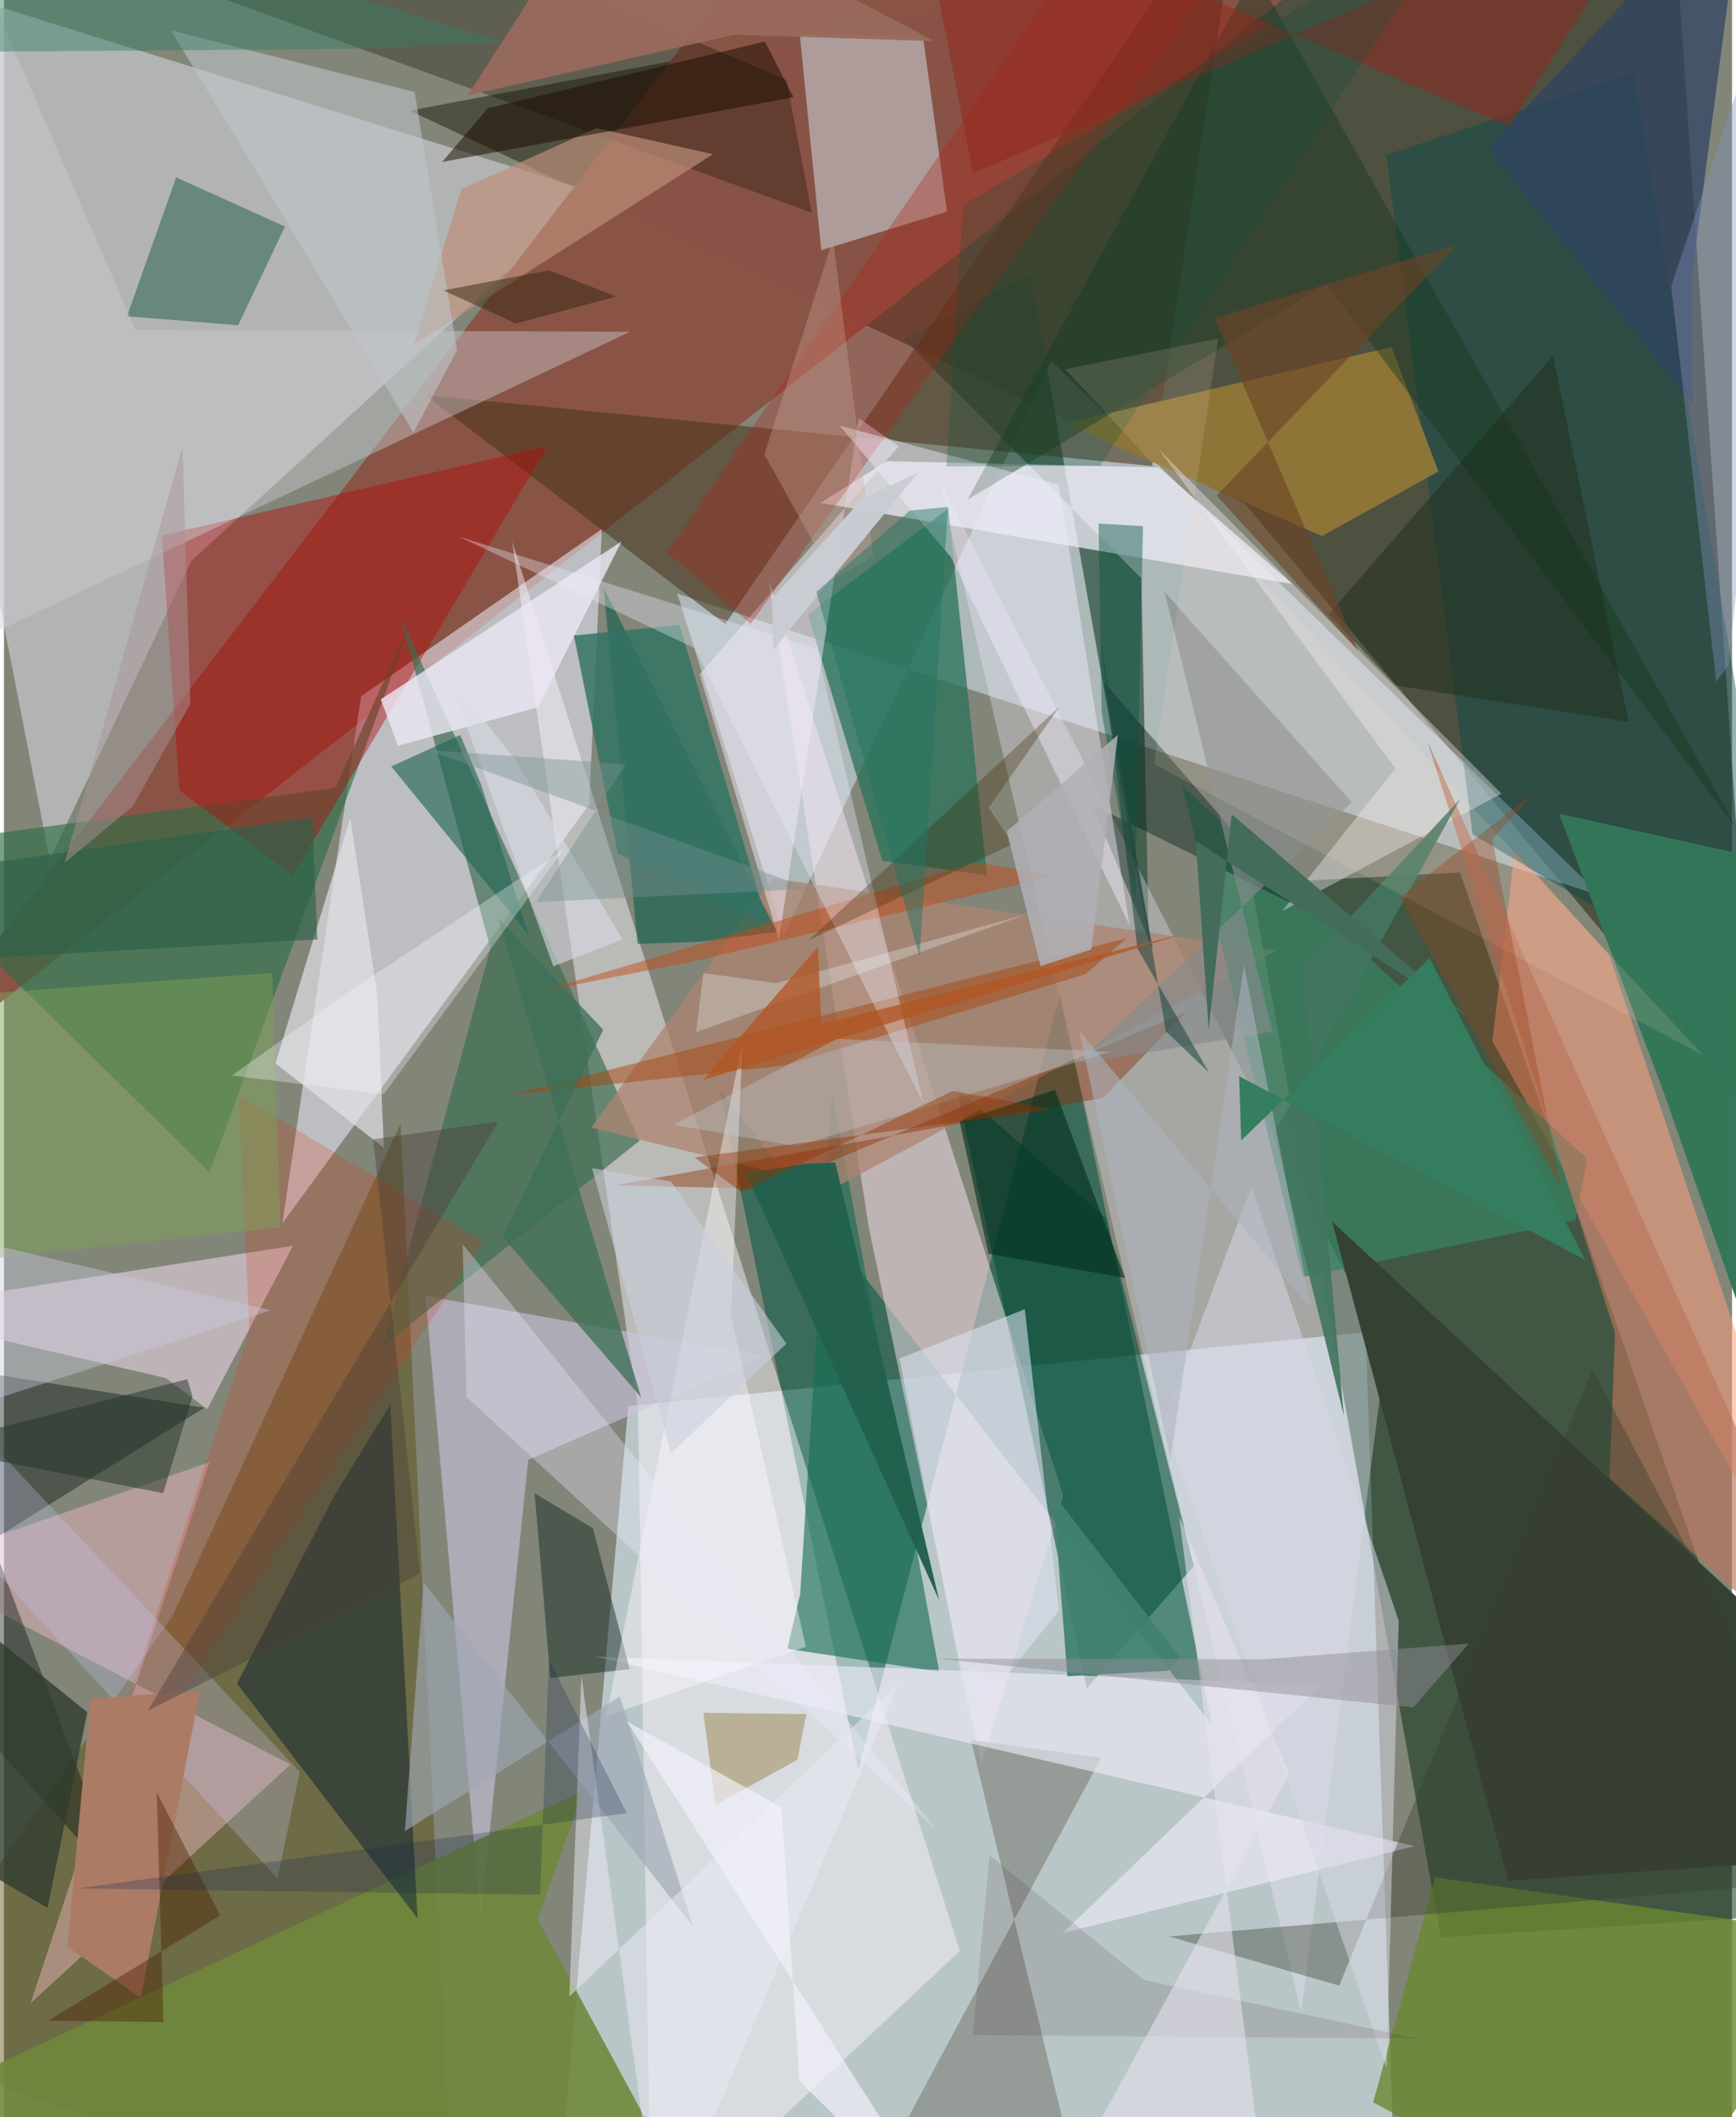 <svg xmlns="http://www.w3.org/2000/svg" width="228" height="278" viewBox="0 0 836 1024"><path fill="#828679" d="M0 0h836v1024H0z"/><path fill="#d4e4ed" fill-opacity=".675" d="M673.779 1086H266.09l35.922-405.936 356.751-35.772z"/><path fill="#2a2919" fill-opacity=".584" d="M847.63 539.816L600.09 243.374 196.356 53.524 806.436-62z"/><path fill="#00290f" fill-opacity=".502" d="M695.114 937.01l183.639-11.63-174.33-503.401-100.942 5.358z"/><path fill="#caccd1" fill-opacity=".663" d="M90.665 271.234L285.53 93.01-62-15.274l84.146 431.077z"/><path fill="#005641" fill-opacity=".549" d="M346.43 527.275L584.4 834.39l-73.321-354.254-97.758 375.879z"/><path fill="#895346" fill-opacity=".988" d="M665.96-37.22l-285.27-9.355L-62 531.773 142.347 372.7z"/><path fill="#def0ff" fill-opacity=".475" d="M325.727 287.115l446.871 146.214-265.927-258.845-129.398 277.995z"/><path fill="#ebecf9" fill-opacity=".557" d="M289.276 255.83l-6.21 133.414-148.384 202.404 38.094-254.873z"/><path fill="#554907" fill-opacity=".435" d="M81.625 781.453L-62 987.691 217.635 1086l-25.772-542.514z"/><path fill="#fcf7ff" fill-opacity=".459" d="M462.403 943.585l-149.386 140.192-6.271-402.382-60.898-419.525z"/><path fill="#f9e1ee" fill-opacity=".506" d="M512.52 723.52l-39.643 129.51-54.54-259.563-48.306-312.609z"/><path fill="#2c503f" fill-opacity=".725" d="M550.215 279.685l-114.891-115.69 61.335-31.019 57.223 323.065z"/><path fill="#f5ebff" fill-opacity=".314" d="M627.55 973.054L548.5 644.477l-96.235-412.923 216.191 421.998z"/><path fill="#c4cad0" fill-opacity=".612" d="M456.214 102.37l-60.816 18.628L384.99 16.503l59.595 1.006z"/><path fill="#034e38" fill-opacity=".549" d="M523.772 816.621l-63.06-290.543 72.392 63.132 42.508 168.238z"/><path fill="#e9eaf3" fill-opacity=".765" d="M427.118 223.066l-32.154 20.173 228.341 39.25-64.603-56.381z"/><path fill="#29725a" fill-opacity=".757" d="M388.961 297.275l67.91-51.267 18.703 177.346-50.657-7.053z"/><path fill="#ccc6e0" fill-opacity=".588" d="M253.626 706.051l114.55-50.15-164.205-29.095 26.652 301.14z"/><path fill="#306e45" fill-opacity=".639" d="M198.078 298.043L99.451 566.971-59.636 410.545l219.9-29.476z"/><path fill="#48351b" fill-opacity=".557" d="M348.912 301.85l-145.08-110.746L555.457 225.4 599.095-62z"/><path fill="#ffbfcd" fill-opacity=".404" d="M99.423 707.204l-144.765 50.334 183.917 95.938L12.88 968.902z"/><path fill="#b50908" fill-opacity=".427" d="M263.144 215.61L139.715 423.415 84.883 382.26l-8.49-123.292z"/><path fill="#3b6c52" fill-opacity=".667" d="M307.42 551.746L191.77 298.203l43.568 160.387-52.185 192.686z"/><path fill="#6f883b" fill-opacity=".886" d="M343.467 1086l-85.323-157.772 22.213-62.216L-62 1025.906z"/><path fill="#6a8831" fill-opacity=".8" d="M662.388 1016.82L789.915 1086 898 937.268l-205.684-29.256z"/><path fill="#166c55" fill-opacity=".62" d="M452.476 808.563l-73.518-11.083 6.242-26.58 15.327-243.463z"/><path fill="#ff9f7f" fill-opacity=".537" d="M720.065 503.542L898 823.457 776.61 461.903l-45.758-50.484z"/><path fill="#ebd7e7" fill-opacity=".569" d="M-62 633.964l201.807-31.414-41.49 79.003-20.007-15.03z"/><path fill="#00494b" fill-opacity=".416" d="M668.818 74.94l41.641 328.527 154.516 92.186-76.792-460.35z"/><path fill="#ae8470" fill-opacity=".737" d="M402.144 574.358l213.113-114.455-243.454-35.094-87.722 120.607z"/><path fill="#8d7538" fill-opacity=".992" d="M693.955 228.027l-22.676-60.186-158.244 37.045L637.66 259.28z"/><path fill="#378263" fill-opacity=".714" d="M766.02 560.561L570.047 380.174l58.242 237.523 131.89-27.433z"/><path fill="#025a45" fill-opacity=".557" d="M306.525 456.535l-16.45-172.3 83.86 166.511-37.512 4.776z"/><path fill="#175441" fill-opacity=".475" d="M135.934 109.572l-22.614 47.73-53.787-4.323 23.787-67.19z"/><path fill="#031c2b" fill-opacity=".475" d="M186.873 679.465l13.198 248.312-87.322-113.48 47.261-91.242z"/><path fill="#787a73" fill-opacity=".553" d="M404.28 1086h122.49l-58.977-244.462 63.024 8.607z"/><path fill="#efecf9" fill-opacity=".62" d="M637.322 814.914l-124.92 119.889L682.49 892.91l-396.575-91.696z"/><path fill="#050f0d" fill-opacity=".404" d="M96.908 680.853L-62 780.137 57.539 913.659-38.35 659.397z"/><path fill="#1a1200" fill-opacity=".333" d="M101.225-2.392L390.78 102.882l-12.233-64.14-227.466-97.04z"/><path fill="#cecdd4" fill-opacity=".427" d="M-62 333.034l364.893-172.591-239.267-.837L-32.49-62z"/><path fill="#354133" fill-opacity=".992" d="M844.217 777.98l43.163 120.78-159.679 10.876-85.16-318.783z"/><path fill="#337558" fill-opacity=".988" d="M898 799.855L803.043 528.59l-50.664-134.983L898 425.762z"/><path fill="#f6edfe" fill-opacity=".482" d="M336.56 326.104l38.365 128.304 38.548-252.18 19.492 13.6z"/><path fill="#13381e" fill-opacity=".424" d="M605.09-13.368l233.176 414.102-198.474-263.31L466.1 241.727z"/><path fill="#e4e3e8" fill-opacity=".675" d="M131.34 514.35l52.443 40.8-3.136-73.802-13.102-85.71z"/><path fill="#ece7f3" fill-opacity=".804" d="M258.476 342.058l-67.895 18.648-8.3-22.458 116.446-76.339z"/><path fill="#061f18" fill-opacity=".427" d="M627.06 439.054l-100.687-49.88 29.517 70.263-23.703-129.49z"/><path fill="#b02418" fill-opacity=".325" d="M610.036-44.621L546.422-62 320.709 267.025l40.527 34.713z"/><path fill="#e12e0a" fill-opacity=".204" d="M113.715 529.7l118.22 70.826L36.904 893.21l81.791-249.99z"/><path fill="#f7eff6" fill-opacity=".38" d="M673.17 371.65L558.633 217.3l165.823 166.57-106.26 56.935z"/><path fill="#dee3f0" fill-opacity=".569" d="M433.28 657.07l34.07 175.174L510.38 779l-16.52-145.78z"/><path fill="#bb735c" fill-opacity=".635" d="M779.371 644.733l-90.87-286.51L898 823.66 776.723 715.005z"/><path fill="#162a24" fill-opacity=".486" d="M302.73 807.281l-17.793-68.14-28.239-16.894 7.647 89.319z"/><path fill="#f2eeff" fill-opacity=".447" d="M458.136 269.517l-53.997-63.73 106.157 28.65 34.24 213.135z"/><path fill="#393d31" fill-opacity=".384" d="M898 908.028l-334.42 28.556 82.372 23.786L768.46 662.18z"/><path fill="#bc8f79" fill-opacity=".686" d="M343.024 74.589l-144.73 92.087 22.943-75.237 65.25-29.504z"/><path fill="#256758" fill-opacity=".643" d="M187.359 370.7l33.395-15.205 10.163 24.24 22.864 72.374z"/><path fill="#2f4263" fill-opacity=".729" d="M718.075 71.878l98.917 123.785-.04-65.077L842.146-62z"/><path fill="#8d6c24" fill-opacity=".392" d="M383.851 851.15l4.3-22.114-49.758-.604 5.806 44.586z"/><path fill="#caccf7" fill-opacity=".267" d="M143.066 856.935L-62 638.615v58.331l194.354 211.61z"/><path fill="#8d2c00" fill-opacity=".42" d="M571.632 489.636l-203.05 85.449-72.577-1.866 235.61-42.161z"/><path fill="#d8d8e4" fill-opacity=".529" d="M668.867 1000.4L560.996 687.24l42.541-113.357 71.203 210.003z"/><path fill="#022f1e" fill-opacity=".612" d="M508.404 527.107l-46.127 15.257 14 64.065 66.11 11.698z"/><path fill="#bdc5c8" fill-opacity=".58" d="M198.11 209.168l21.09-39.778-20.552-124.87L80.826 14.703z"/><path fill="#303c2d" fill-opacity=".788" d="M40.318 828.136l-57.18-46.12 5.074 121.49 32.878 19.302z"/><path fill="#a7450e" fill-opacity=".494" d="M377.247 515.392l-132.37 14.26 298.157-75.85-19.861 17.43z"/><path fill="#fffbff" fill-opacity=".404" d="M357.312 503.73l-65.93 326.253 96.58-33.48-36.239-160.023z"/><path fill="#94271f" fill-opacity=".51" d="M468.855 83.854L440.157-62 728.034 60.973 806.72-62z"/><path fill="#ab7b66" d="M30.707 941.568l11.12-120.04 52.977-3.712-28.62 148.421z"/><path fill="#1b0d01" fill-opacity=".518" d="M382.012 47.02l-170.03 31.305 22.046-25.91 134.074-32.336z"/><path fill="#9ea8b4" fill-opacity=".639" d="M203.009 765.29l-9.079 120.36 103.984-65.133 35.648 111.542z"/><path fill="#327463" fill-opacity=".831" d="M326.831 302.261l-51.106 5.125 21.29 105.505 72.503 34.591z"/><path fill="#3d6f56" fill-opacity=".765" d="M241.206 598.194l48.716-100.135-50.964-54.15 69.28 231.958z"/><path fill="#23614e" fill-opacity=".984" d="M387 562.941l-27.884 4.844 93.306 206.206-50.244-211.732z"/><path fill="#efebff" fill-opacity=".333" d="M354.848 766.182l96.668 119.217-227.742-209.707-1.853-73.95z"/><path fill="#1e2d1a" fill-opacity=".482" d="M673.157 331.513L785.894 349.1l-36.502-177.086-108.396 124.967z"/><path fill="#c14917" fill-opacity=".486" d="M470.367 417.027l37.444 6.655-175.596 41.59-72.82 14.254z"/><path fill="#ebebfb" fill-opacity=".353" d="M334.165 313.501l-114.204-54.007 173.215 54.23 51.709 220.203z"/><path fill="#075341" fill-opacity=".435" d="M529.537 253.257l1.452 90.925 16.178 91.692 3.873-181.406z"/><path fill="#408172" fill-opacity=".922" d="M562.878 808.11l5.804-6.712-61.094-78.977 6.86 88.327z"/><path fill="#7da154" fill-opacity=".475" d="M-21.556 481.44L-62 614.842l195.763-21.245-4.022-122.957z"/><path fill="#437560" fill-opacity=".929" d="M628.418 468.014l19.794 216.716-33.814-136.49 89.976-161.636z"/><path fill="#e9eaf4" fill-opacity=".514" d="M279.35 810.38L317.139 1086l115.71-271.896-159.332 151.545z"/><path fill="#868a8b" fill-opacity=".639" d="M652.086 388.063l-133.13 126.635 94.714-15.735-52.217-212.75z"/><path fill="#8493be" fill-opacity=".384" d="M874.087-62l-39.715 383.54-6.044 8.312-21.76-191.516z"/><path fill="#dbdce8" fill-opacity=".58" d="M247.937 368.229l51.37 86.19-33.557 12.933-50.749-140.725z"/><path fill="#986a5c" fill-opacity=".945" d="M224.37 46.159L293.827-61.94l156.427 81.846-97.047-3.108z"/><path fill="#2c000b" fill-opacity=".11" d="M684.164 986.046l-132.745-28.422-74.59-60.29-8.171 86.934z"/><path fill="#233228" fill-opacity=".494" d="M91.234 675.36l-14.221 46.834-114.624-22.48 126.274-32.638z"/><path fill="#c1cfd8" fill-opacity=".345" d="M535.329 508.765l-132.223-6.274-79.266 41.57 59.367 10.362z"/><path fill="#337d64" fill-opacity=".443" d="M-62 25.375L-31.836-62l273.592 82.407-75.263 3.274z"/><path fill="#e7e3ee" fill-opacity=".561" d="M568.539 733.47L613.328 1086h-115.8l124.214-228.144z"/><path fill="#0d523c" fill-opacity=".251" d="M464.021 99.196L703.517-41.367 530.298 225.27l-74.35.305z"/><path fill="#cfa99c" fill-opacity=".333" d="M420.631 269.176l-19.123 10.938-33.645-60.237 33.182-103.991z"/><path fill="#2b6149" fill-opacity=".631" d="M149.259 395.338L-62 425.065l30.543 39.629 183.024-10.34z"/><path fill="#f5f8ff" fill-opacity=".318" d="M271.168 410.5l-105.213 69.785-55.655 39.951 73.453 8.943z"/><path fill="#4e1f00" fill-opacity=".42" d="M104.614 926.419l-83.187 50.87 55.754.704-3.292-111.142z"/><path fill="#908d95" fill-opacity=".478" d="M708.708 794.927l-99.209 7.611-157.82-.308 230.135 23.57z"/><path fill="#ffe1cb" fill-opacity=".133" d="M587.426 163.71l-31.117 205.87 265.6 140.717-308.586-331.744z"/><path fill="#983f1b" fill-opacity=".349" d="M741.078 382.797l-21.137 23.131 33.696 169.497-78.466-141.512z"/><path fill="#402900" fill-opacity=".31" d="M476.362 390.711l11.863 17.4-98.875 46.645 121.33-112.979z"/><path fill="#adb4be" fill-opacity=".557" d="M599.895 466.872l-35.577 239.093-44.11-207.403L632.411 633.1z"/><path fill="#436c5a" d="M576.594 406.72l131.407 85.005-114.047-97.922-11.12 104.324z"/><path fill="#1d2c4d" fill-opacity=".267" d="M263.606 802.63l37.687 74.345L35.33 913.398l224.039 2.98z"/><path fill="#aa9499" fill-opacity=".486" d="M90.19 340.408l-3.786-124.61-57.066 201.536 32.968-27.397z"/><path fill="#caccd4" fill-opacity=".984" d="M442.231 228.506l-70.076 85.815-.469-24.951 43.469-48.038z"/><path fill="#264b43" fill-opacity=".596" d="M548.34 458.75l-18.267-152.1 31.987 192.114 20.883 19.935z"/><path fill="#e7f4f7" fill-opacity=".314" d="M334.847 499.172l160.583-57.19-121.663 33.531-35.385-4.846z"/><path fill="#6c4425" fill-opacity=".62" d="M703.082 118.336L585.56 153.823l69.593 161.01-68.502-75.146z"/><path fill="#332710" fill-opacity=".494" d="M212.629 140.451l35.008 16.032 48.586-13.083-32.531-12.655z"/><path fill="#483c38" fill-opacity=".416" d="M69.535 827.435l169.611-285.02-60.5 8.652 22.618 210.067z"/><path fill="#cbcbe1" fill-opacity=".404" d="M-27.703 596.818l156.786 36.872L-62 695.384v-222.52z"/><path fill="#b25524" fill-opacity=".765" d="M395.423 495.29l-1.687-37.32-55.498 64.343 233.647-70.982z"/><path fill="#f3f2fa" fill-opacity=".675" d="M376.117 874.142l-74.82-41.613 158.418 247.644-74.888-73.586z"/><path fill="#769190" fill-opacity=".412" d="M257.424 436.313l132.725-6.443-184.987-67.145 95.676 6.943z"/><path fill="#1f7561" fill-opacity=".463" d="M393.02 286.246l49.95 176.534 13.711-217.606-18.47 1.781z"/><path fill="#357e5f" fill-opacity=".996" d="M689.632 463.432l75.31 145.972-167.408-88.891 1.004 31.092z"/><path fill="#c8d0dd" fill-opacity=".569" d="M378.52 649.91l-55.769 52.932-38.281-137.866 38.21 6.48z"/><path fill="#923202" fill-opacity=".427" d="M506.79 536.566l-47.764-8.87-102.166 48.901-22.787-16.81z"/><path fill="#b0b0b5" fill-opacity=".859" d="M538.88 355.444l-12.83 103.815-24.556 7.994-16.38-65.08z"/></svg>